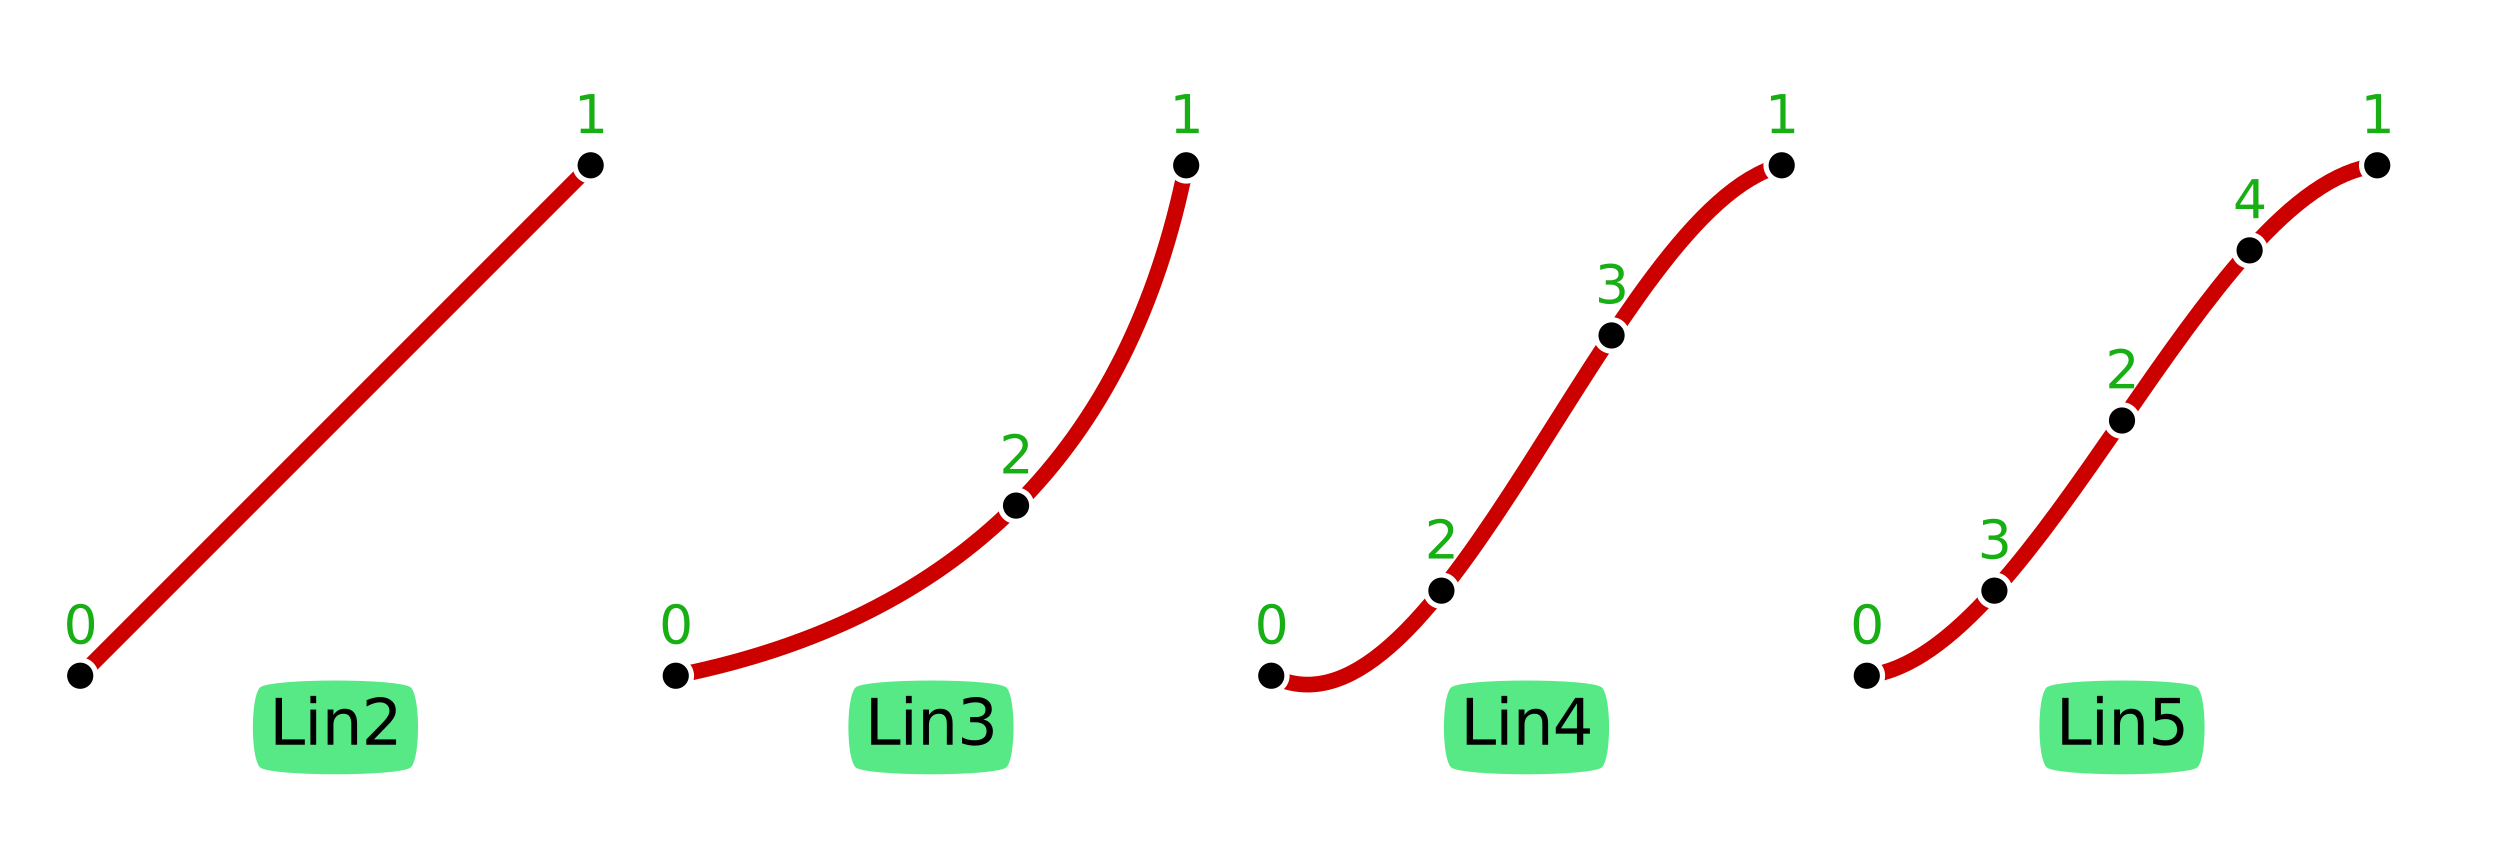 <?xml version="1.0" encoding="utf-8" standalone="no"?>
<!DOCTYPE svg PUBLIC "-//W3C//DTD SVG 1.1//EN"
  "http://www.w3.org/Graphics/SVG/1.1/DTD/svg11.dtd">
<svg xmlns:xlink="http://www.w3.org/1999/xlink" width="477.663pt" height="160.694pt" viewBox="0 0 477.663 160.694" xmlns="http://www.w3.org/2000/svg" version="1.1">
 <defs>
  <style type="text/css">*{stroke-linejoin: round; stroke-linecap: butt}</style>
 </defs>
 <g id="figure_1">
  <g id="patch_1">
   <path d="M 0 160.694 
L 477.663 160.694 
L 477.663 -0 
L 0 -0 
z
" style="fill: #ffffff"/>
  </g>
  <g id="axes_1">
   <g id="patch_2">
    <path d="M 15.327 129.111 
L 112.856 31.582 
" style="fill: none; stroke: #cd0000; stroke-width: 3; stroke-linejoin: miter"/>
   </g>
   <g id="patch_3">
    <path d="M 129.111 129.111 
Q 210.385 112.856 226.64 31.582 
" style="fill: none; stroke: #cd0000; stroke-width: 3; stroke-linejoin: miter"/>
   </g>
   <g id="patch_4">
    <path d="M 242.895 129.111 
C 275.405 145.366 307.914 39.71 340.424 31.582 
" style="fill: none; stroke: #cd0000; stroke-width: 3; stroke-linejoin: miter"/>
   </g>
   <g id="patch_5">
    <path d="M 356.679 129.111 
C 389.189 125.499 421.698 35.194 454.208 31.582 
" style="fill: none; stroke: #cd0000; stroke-width: 3; stroke-linejoin: miter"/>
   </g>
   <g id="line2d_1">
    <defs>
     <path id="mca0da80fac" d="M 0 3 
C 0.796 3 1.559 2.684 2.121 2.121 
C 2.684 1.559 3 0.796 3 0 
C 3 -0.796 2.684 -1.559 2.121 -2.121 
C 1.559 -2.684 0.796 -3 0 -3 
C -0.796 -3 -1.559 -2.684 -2.121 -2.121 
C -2.684 -1.559 -3 -0.796 -3 0 
C -3 0.796 -2.684 1.559 -2.121 2.121 
C -1.559 2.684 -0.796 3 0 3 
z
" style="stroke: #ffffff"/>
    </defs>
    <g>
     <use xlink:href="#mca0da80fac" x="15.327" y="129.111" style="stroke: #ffffff"/>
     <use xlink:href="#mca0da80fac" x="112.856" y="31.582" style="stroke: #ffffff"/>
     <use xlink:href="#mca0da80fac" x="129.111" y="129.111" style="stroke: #ffffff"/>
     <use xlink:href="#mca0da80fac" x="226.64" y="31.582" style="stroke: #ffffff"/>
     <use xlink:href="#mca0da80fac" x="194.131" y="96.602" style="stroke: #ffffff"/>
     <use xlink:href="#mca0da80fac" x="242.895" y="129.111" style="stroke: #ffffff"/>
     <use xlink:href="#mca0da80fac" x="340.424" y="31.582" style="stroke: #ffffff"/>
     <use xlink:href="#mca0da80fac" x="275.405" y="112.856" style="stroke: #ffffff"/>
     <use xlink:href="#mca0da80fac" x="307.914" y="64.092" style="stroke: #ffffff"/>
     <use xlink:href="#mca0da80fac" x="356.679" y="129.111" style="stroke: #ffffff"/>
     <use xlink:href="#mca0da80fac" x="454.208" y="31.582" style="stroke: #ffffff"/>
     <use xlink:href="#mca0da80fac" x="405.443" y="80.347" style="stroke: #ffffff"/>
     <use xlink:href="#mca0da80fac" x="381.061" y="112.856" style="stroke: #ffffff"/>
     <use xlink:href="#mca0da80fac" x="429.826" y="47.837" style="stroke: #ffffff"/>
    </g>
   </g>
   <g id="text_1">
    <!-- 0 -->
    <g style="fill: #17af14" transform="translate(12.146 122.968)scale(0.1 -0.1)">
     <defs>
      <path id="DejaVuSans-30" d="M 2034 4250 
Q 1547 4250 1301 3770 
Q 1056 3291 1056 2328 
Q 1056 1369 1301 889 
Q 1547 409 2034 409 
Q 2525 409 2770 889 
Q 3016 1369 3016 2328 
Q 3016 3291 2770 3770 
Q 2525 4250 2034 4250 
z
M 2034 4750 
Q 2819 4750 3233 4129 
Q 3647 3509 3647 2328 
Q 3647 1150 3233 529 
Q 2819 -91 2034 -91 
Q 1250 -91 836 529 
Q 422 1150 422 2328 
Q 422 3509 836 4129 
Q 1250 4750 2034 4750 
z
" transform="scale(0.016)"/>
     </defs>
     <use xlink:href="#DejaVuSans-30"/>
    </g>
   </g>
   <g id="text_2">
    <!-- 1 -->
    <g style="fill: #17af14" transform="translate(109.675 25.439)scale(0.1 -0.1)">
     <defs>
      <path id="DejaVuSans-31" d="M 794 531 
L 1825 531 
L 1825 4091 
L 703 3866 
L 703 4441 
L 1819 4666 
L 2450 4666 
L 2450 531 
L 3481 531 
L 3481 0 
L 794 0 
L 794 531 
z
" transform="scale(0.016)"/>
     </defs>
     <use xlink:href="#DejaVuSans-31"/>
    </g>
   </g>
   <g id="text_3">
    <!-- 0 -->
    <g style="fill: #17af14" transform="translate(125.93 122.968)scale(0.1 -0.1)">
     <use xlink:href="#DejaVuSans-30"/>
    </g>
   </g>
   <g id="text_4">
    <!-- 1 -->
    <g style="fill: #17af14" transform="translate(223.459 25.439)scale(0.1 -0.1)">
     <use xlink:href="#DejaVuSans-31"/>
    </g>
   </g>
   <g id="text_5">
    <!-- 2 -->
    <g style="fill: #17af14" transform="translate(190.949 90.458)scale(0.1 -0.1)">
     <defs>
      <path id="DejaVuSans-32" d="M 1228 531 
L 3431 531 
L 3431 0 
L 469 0 
L 469 531 
Q 828 903 1448 1529 
Q 2069 2156 2228 2338 
Q 2531 2678 2651 2914 
Q 2772 3150 2772 3378 
Q 2772 3750 2511 3984 
Q 2250 4219 1831 4219 
Q 1534 4219 1204 4116 
Q 875 4013 500 3803 
L 500 4441 
Q 881 4594 1212 4672 
Q 1544 4750 1819 4750 
Q 2544 4750 2975 4387 
Q 3406 4025 3406 3419 
Q 3406 3131 3298 2873 
Q 3191 2616 2906 2266 
Q 2828 2175 2409 1742 
Q 1991 1309 1228 531 
z
" transform="scale(0.016)"/>
     </defs>
     <use xlink:href="#DejaVuSans-32"/>
    </g>
   </g>
   <g id="text_6">
    <!-- 0 -->
    <g style="fill: #17af14" transform="translate(239.714 122.968)scale(0.1 -0.1)">
     <use xlink:href="#DejaVuSans-30"/>
    </g>
   </g>
   <g id="text_7">
    <!-- 1 -->
    <g style="fill: #17af14" transform="translate(337.243 25.439)scale(0.1 -0.1)">
     <use xlink:href="#DejaVuSans-31"/>
    </g>
   </g>
   <g id="text_8">
    <!-- 2 -->
    <g style="fill: #17af14" transform="translate(272.224 106.713)scale(0.1 -0.1)">
     <use xlink:href="#DejaVuSans-32"/>
    </g>
   </g>
   <g id="text_9">
    <!-- 3 -->
    <g style="fill: #17af14" transform="translate(304.733 57.949)scale(0.1 -0.1)">
     <defs>
      <path id="DejaVuSans-33" d="M 2597 2516 
Q 3050 2419 3304 2112 
Q 3559 1806 3559 1356 
Q 3559 666 3084 287 
Q 2609 -91 1734 -91 
Q 1441 -91 1130 -33 
Q 819 25 488 141 
L 488 750 
Q 750 597 1062 519 
Q 1375 441 1716 441 
Q 2309 441 2620 675 
Q 2931 909 2931 1356 
Q 2931 1769 2642 2001 
Q 2353 2234 1838 2234 
L 1294 2234 
L 1294 2753 
L 1863 2753 
Q 2328 2753 2575 2939 
Q 2822 3125 2822 3475 
Q 2822 3834 2567 4026 
Q 2313 4219 1838 4219 
Q 1578 4219 1281 4162 
Q 984 4106 628 3988 
L 628 4550 
Q 988 4650 1302 4700 
Q 1616 4750 1894 4750 
Q 2613 4750 3031 4423 
Q 3450 4097 3450 3541 
Q 3450 3153 3228 2886 
Q 3006 2619 2597 2516 
z
" transform="scale(0.016)"/>
     </defs>
     <use xlink:href="#DejaVuSans-33"/>
    </g>
   </g>
   <g id="text_10">
    <!-- 0 -->
    <g style="fill: #17af14" transform="translate(353.498 122.968)scale(0.1 -0.1)">
     <use xlink:href="#DejaVuSans-30"/>
    </g>
   </g>
   <g id="text_11">
    <!-- 1 -->
    <g style="fill: #17af14" transform="translate(451.027 25.439)scale(0.1 -0.1)">
     <use xlink:href="#DejaVuSans-31"/>
    </g>
   </g>
   <g id="text_12">
    <!-- 2 -->
    <g style="fill: #17af14" transform="translate(402.262 74.203)scale(0.1 -0.1)">
     <use xlink:href="#DejaVuSans-32"/>
    </g>
   </g>
   <g id="text_13">
    <!-- 3 -->
    <g style="fill: #17af14" transform="translate(377.88 106.713)scale(0.1 -0.1)">
     <use xlink:href="#DejaVuSans-33"/>
    </g>
   </g>
   <g id="text_14">
    <!-- 4 -->
    <g style="fill: #17af14" transform="translate(426.644 41.694)scale(0.1 -0.1)">
     <defs>
      <path id="DejaVuSans-34" d="M 2419 4116 
L 825 1625 
L 2419 1625 
L 2419 4116 
z
M 2253 4666 
L 3047 4666 
L 3047 1625 
L 3713 1625 
L 3713 1100 
L 3047 1100 
L 3047 0 
L 2419 0 
L 2419 1100 
L 313 1100 
L 313 1709 
L 2253 4666 
z
" transform="scale(0.016)"/>
     </defs>
     <use xlink:href="#DejaVuSans-34"/>
    </g>
   </g>
   <g id="text_15">
    <g id="patch_6">
     <path d="M 49.662 146.589 
C 51.462 148.389 76.722 148.389 78.522 146.589 
C 80.322 144.789 80.322 133.175 78.522 131.375 
C 76.722 129.575 51.462 129.575 49.662 131.375 
C 47.862 133.175 47.862 144.789 49.662 146.589 
z
" style="fill: #57e986"/>
    </g>
    <!-- Lin2 -->
    <g transform="translate(51.462 142.293)scale(0.12 -0.12)">
     <defs>
      <path id="DejaVuSans-4c" d="M 628 4666 
L 1259 4666 
L 1259 531 
L 3531 531 
L 3531 0 
L 628 0 
L 628 4666 
z
" transform="scale(0.016)"/>
      <path id="DejaVuSans-69" d="M 603 3500 
L 1178 3500 
L 1178 0 
L 603 0 
L 603 3500 
z
M 603 4863 
L 1178 4863 
L 1178 4134 
L 603 4134 
L 603 4863 
z
" transform="scale(0.016)"/>
      <path id="DejaVuSans-6e" d="M 3513 2113 
L 3513 0 
L 2938 0 
L 2938 2094 
Q 2938 2591 2744 2837 
Q 2550 3084 2163 3084 
Q 1697 3084 1428 2787 
Q 1159 2491 1159 1978 
L 1159 0 
L 581 0 
L 581 3500 
L 1159 3500 
L 1159 2956 
Q 1366 3272 1645 3428 
Q 1925 3584 2291 3584 
Q 2894 3584 3203 3211 
Q 3513 2838 3513 2113 
z
" transform="scale(0.016)"/>
     </defs>
     <use xlink:href="#DejaVuSans-4c"/>
     <use xlink:href="#DejaVuSans-69" x="55.713"/>
     <use xlink:href="#DejaVuSans-6e" x="83.496"/>
     <use xlink:href="#DejaVuSans-32" x="146.875"/>
    </g>
   </g>
   <g id="text_16">
    <g id="patch_7">
     <path d="M 163.446 146.589 
C 165.246 148.389 190.506 148.389 192.306 146.589 
C 194.106 144.789 194.106 133.175 192.306 131.375 
C 190.506 129.575 165.246 129.575 163.446 131.375 
C 161.646 133.175 161.646 144.789 163.446 146.589 
z
" style="fill: #57e986"/>
    </g>
    <!-- Lin3 -->
    <g transform="translate(165.246 142.293)scale(0.12 -0.12)">
     <use xlink:href="#DejaVuSans-4c"/>
     <use xlink:href="#DejaVuSans-69" x="55.713"/>
     <use xlink:href="#DejaVuSans-6e" x="83.496"/>
     <use xlink:href="#DejaVuSans-33" x="146.875"/>
    </g>
   </g>
   <g id="text_17">
    <g id="patch_8">
     <path d="M 277.23 146.589 
C 279.03 148.389 304.29 148.389 306.09 146.589 
C 307.89 144.789 307.89 133.175 306.09 131.375 
C 304.29 129.575 279.03 129.575 277.23 131.375 
C 275.43 133.175 275.43 144.789 277.23 146.589 
z
" style="fill: #57e986"/>
    </g>
    <!-- Lin4 -->
    <g transform="translate(279.03 142.293)scale(0.12 -0.12)">
     <use xlink:href="#DejaVuSans-4c"/>
     <use xlink:href="#DejaVuSans-69" x="55.713"/>
     <use xlink:href="#DejaVuSans-6e" x="83.496"/>
     <use xlink:href="#DejaVuSans-34" x="146.875"/>
    </g>
   </g>
   <g id="text_18">
    <g id="patch_9">
     <path d="M 391.013 146.589 
C 392.813 148.389 418.073 148.389 419.873 146.589 
C 421.673 144.789 421.673 133.175 419.873 131.375 
C 418.073 129.575 392.813 129.575 391.013 131.375 
C 389.213 133.175 389.213 144.789 391.013 146.589 
z
" style="fill: #57e986"/>
    </g>
    <!-- Lin5 -->
    <g transform="translate(392.813 142.293)scale(0.12 -0.12)">
     <defs>
      <path id="DejaVuSans-35" d="M 691 4666 
L 3169 4666 
L 3169 4134 
L 1269 4134 
L 1269 2991 
Q 1406 3038 1543 3061 
Q 1681 3084 1819 3084 
Q 2600 3084 3056 2656 
Q 3513 2228 3513 1497 
Q 3513 744 3044 326 
Q 2575 -91 1722 -91 
Q 1428 -91 1123 -41 
Q 819 9 494 109 
L 494 744 
Q 775 591 1075 516 
Q 1375 441 1709 441 
Q 2250 441 2565 725 
Q 2881 1009 2881 1497 
Q 2881 1984 2565 2268 
Q 2250 2553 1709 2553 
Q 1456 2553 1204 2497 
Q 953 2441 691 2322 
L 691 4666 
z
" transform="scale(0.016)"/>
     </defs>
     <use xlink:href="#DejaVuSans-4c"/>
     <use xlink:href="#DejaVuSans-69" x="55.713"/>
     <use xlink:href="#DejaVuSans-6e" x="83.496"/>
     <use xlink:href="#DejaVuSans-35" x="146.875"/>
    </g>
   </g>
  </g>
 </g>
</svg>
